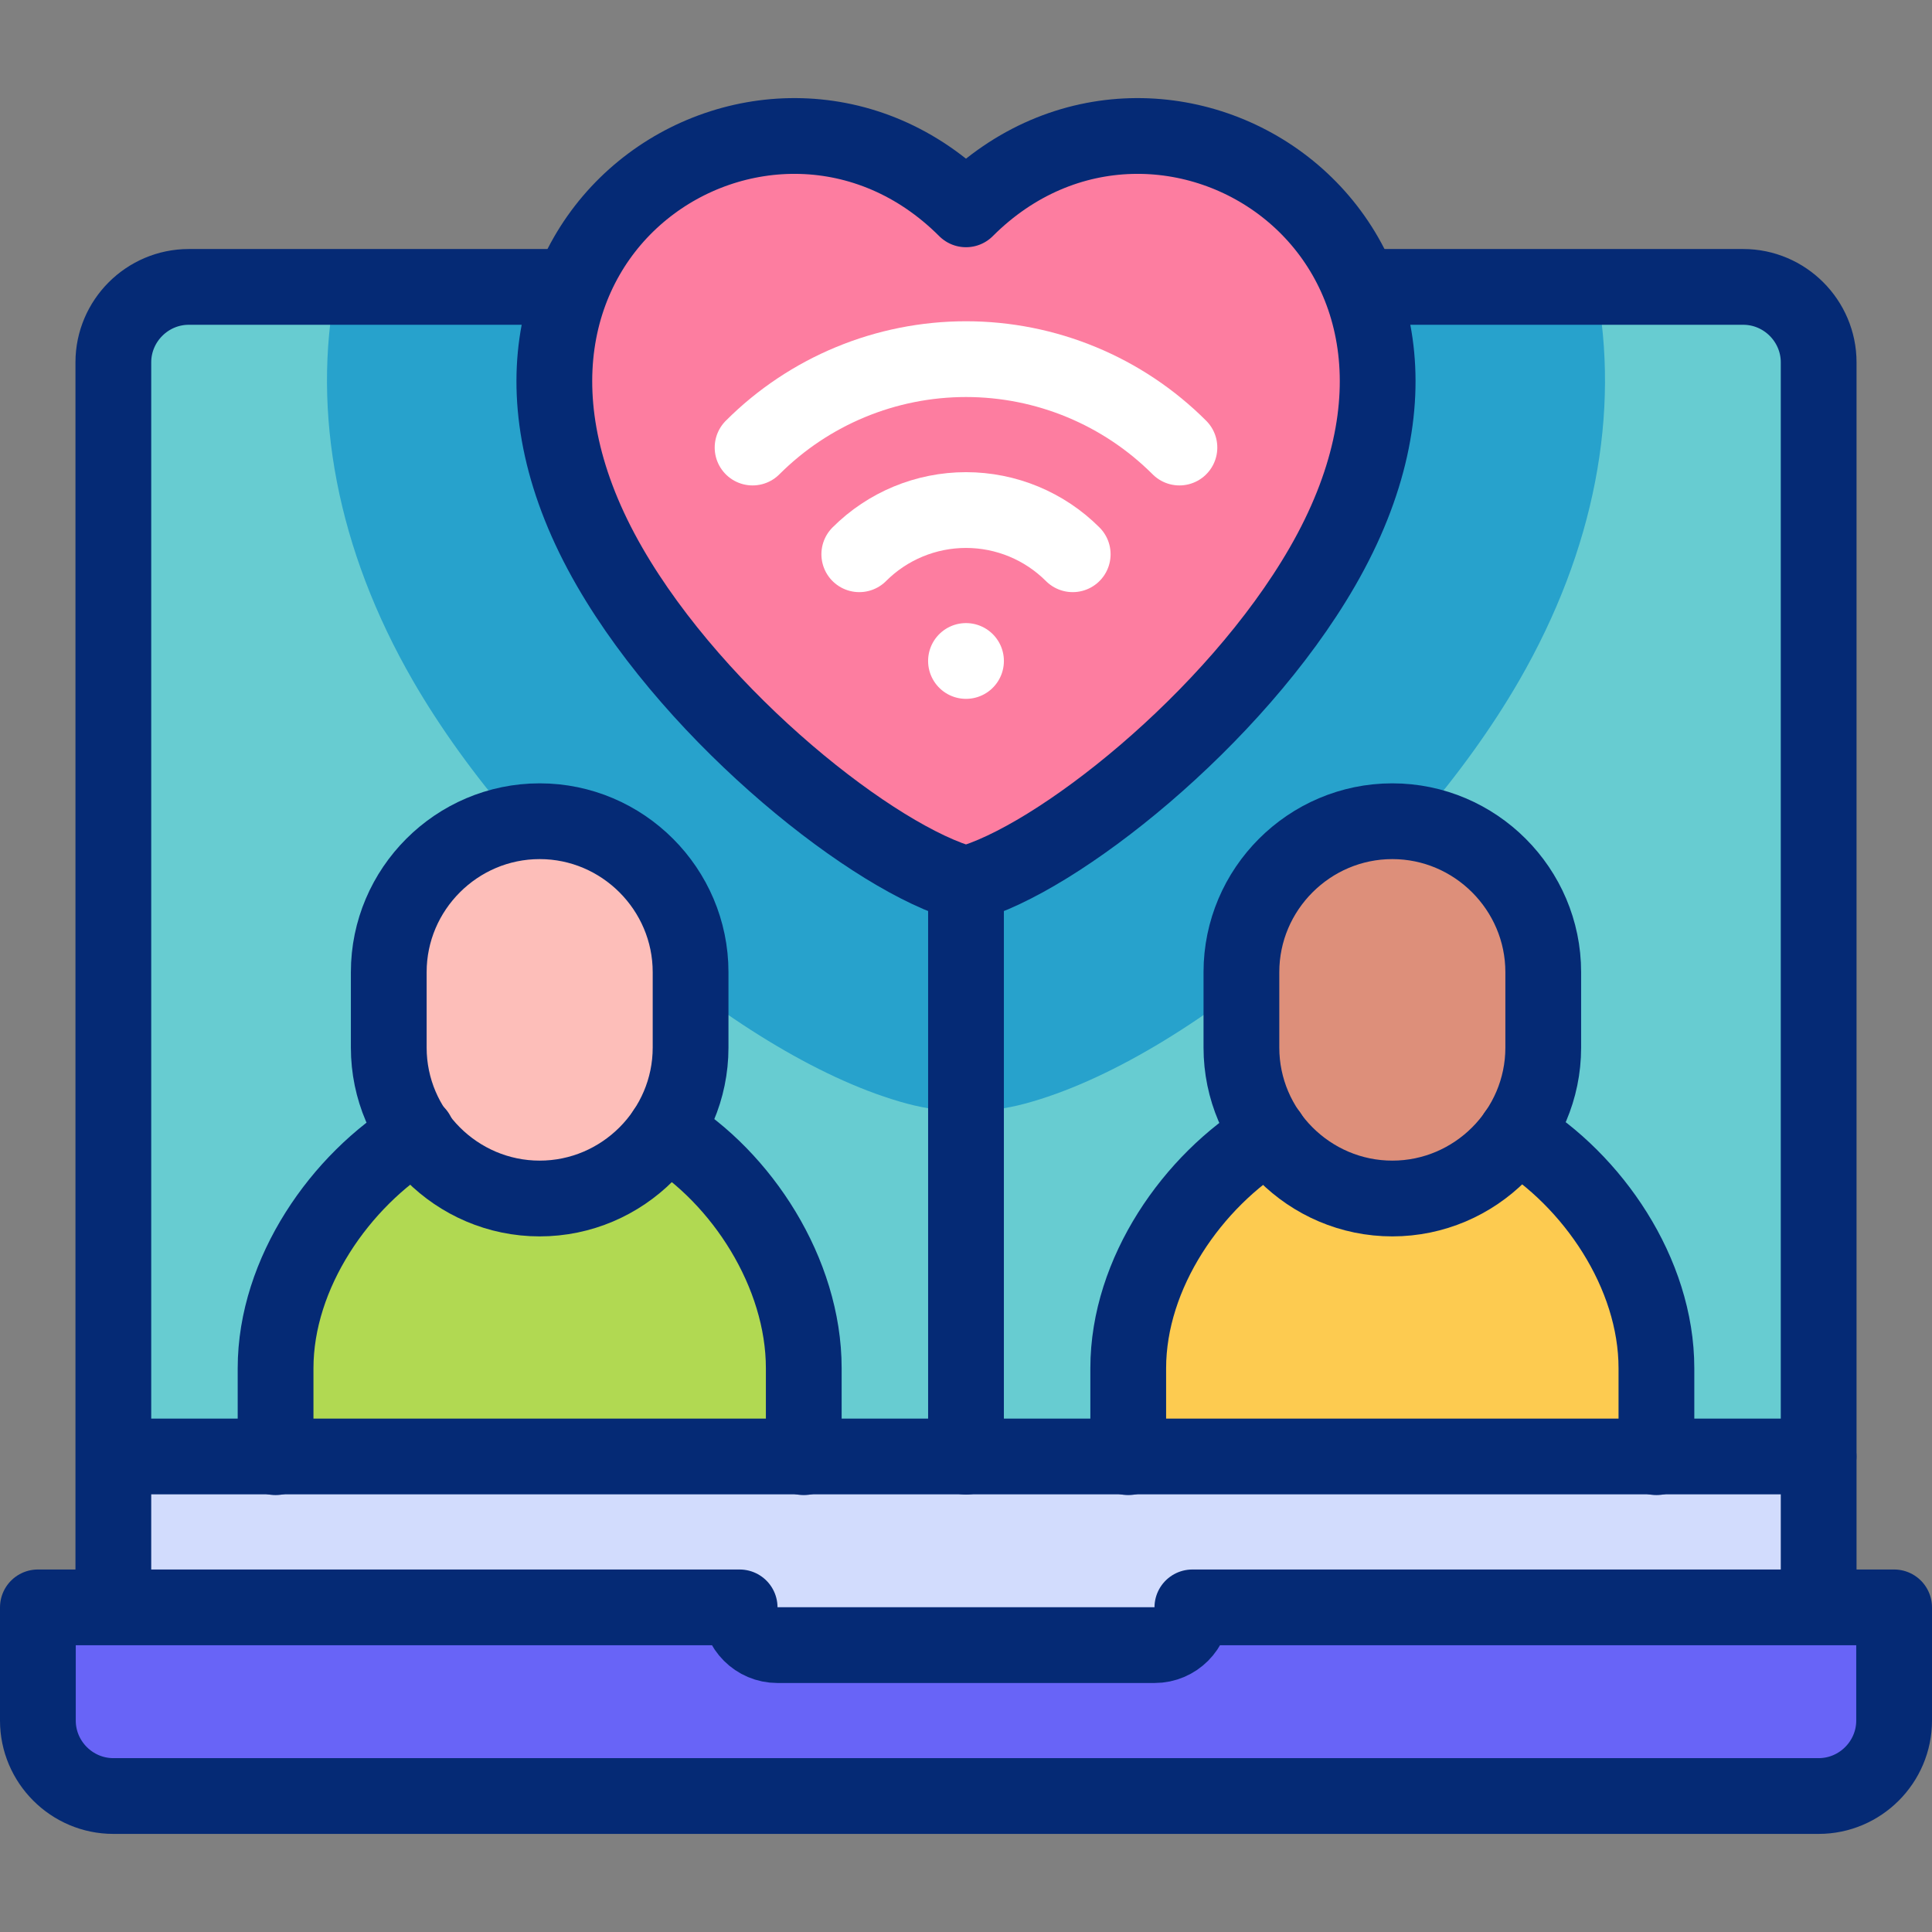 <svg version="1.1" id="Capa_1" xmlns="http://www.w3.org/2000/svg" xmlns:xlink="http://www.w3.org/1999/xlink" x="0px" y="0px" viewBox="0 0 510 510" style="enable-background:new 0 0 510 510;" xml:space="preserve">
<rect x="0" y="0" width="510" height="510" fill="#808080" stroke="none"/>
<g>
	<g>
		<path style="fill-rule:evenodd;clip-rule:evenodd;fill:#67CCD1;" d="M49.838,75.734c-10.955,0-19.919,8.964-19.919,19.918v324.404&#10;&#9;&#9;&#9;h450.161V95.652c0-10.955-8.964-19.918-19.919-19.918H49.838z"/>
		<path style="fill-rule:evenodd;clip-rule:evenodd;fill:#27A2CC;" d="M239.471,291.344c5.087,1.363,10.307,2.044,15.529,2.044&#10;&#9;&#9;&#9;c5.221,0,10.442-0.682,15.528-2.044c43.056-11.536,101.593-61.638,130.488-111.685c19.944-34.545,26.771-70.788,20.304-103.926&#10;&#9;&#9;&#9;H88.678c-6.466,33.137,0.362,69.38,20.307,103.925C137.878,229.706,196.415,279.808,239.471,291.344z"/>
		<rect x="30.865" y="384.47" style="fill-rule:evenodd;clip-rule:evenodd;fill:#D2DCFD;" width="448.269" height="49.704"/>
		<path style="fill-rule:evenodd;clip-rule:evenodd;fill:#FDCB50;" d="M400.17,299.277l-65.106,0.17&#10;&#9;&#9;&#9;c-20.172,12.251-37.239,36.546-37.239,61.745v23.476h139.43v-23.476C437.255,335.995,420.342,311.528,400.17,299.277z"/>
		<path style="fill-rule:evenodd;clip-rule:evenodd;fill:#B1D952;" d="M175.61,298.562l-65.55,0.719&#10;&#9;&#9;&#9;c-20.172,12.251-37.315,36.712-37.315,61.911v23.476h139.43v-23.476C212.175,335.995,195.782,310.813,175.61,298.562z"/>
		<path style="fill-rule:evenodd;clip-rule:evenodd;fill:#DD8F7A;" d="M367.54,216.782L367.54,216.782&#10;&#9;&#9;&#9;c21.911,0,39.838,17.926,39.838,39.838v19.918c0,21.911-17.927,39.838-39.838,39.838h0c-21.91,0-39.837-17.927-39.837-39.838&#10;&#9;&#9;&#9;V256.62C327.703,234.708,345.63,216.782,367.54,216.782z"/>
		<path style="fill-rule:evenodd;clip-rule:evenodd;fill:#FDBEB9;" d="M142.459,216.782L142.459,216.782&#10;&#9;&#9;&#9;c21.911,0,39.838,17.926,39.838,39.838v19.918c0,21.911-17.927,39.838-39.837,39.838h0c-21.91,0-39.837-17.927-39.837-39.838&#10;&#9;&#9;&#9;V256.62C102.622,234.708,120.549,216.782,142.459,216.782z"/>
		<path style="fill-rule:evenodd;clip-rule:evenodd;fill:#6864F7;" d="M29.919,474.105h450.163c10.955,0,19.918-8.963,19.918-19.918&#10;&#9;&#9;&#9;v-29.878H314.756c0,5.478-4.481,9.959-9.959,9.959h-99.593c-5.478,0-9.959-4.481-9.959-9.959H10v29.878&#10;&#9;&#9;&#9;C10,465.142,18.963,474.105,29.919,474.105z"/>
		<path style="fill-rule:evenodd;clip-rule:evenodd;fill:#FD7DA0;" d="M349.055,149.659C399.687,61.962,306.578,3.683,255,55.261&#10;&#9;&#9;&#9;c-51.578-51.578-144.686,6.701-94.054,94.398c23.302,40.361,70.3,77.365,94.054,83.73&#10;&#9;&#9;&#9;C278.754,227.024,325.752,190.02,349.055,149.659z"/>
	</g>
	<g>
		
			<path style="fill-rule:evenodd;clip-rule:evenodd;fill:none;stroke:#052A75;stroke-width:20;stroke-linecap:round;stroke-linejoin:round;stroke-miterlimit:10;" d="&#10;&#9;&#9;&#9;M367.54,216.782L367.54,216.782c21.911,0,39.838,17.926,39.838,39.838v19.918c0,21.911-17.927,39.838-39.838,39.838h0&#10;&#9;&#9;&#9;c-21.91,0-39.837-17.927-39.837-39.838V256.62C327.703,234.708,345.63,216.782,367.54,216.782z"/>
		
			<path style="fill-rule:evenodd;clip-rule:evenodd;fill:none;stroke:#052A75;stroke-width:20;stroke-linecap:round;stroke-linejoin:round;stroke-miterlimit:10;" d="&#10;&#9;&#9;&#9;M142.459,216.782L142.459,216.782c21.911,0,39.838,17.926,39.838,39.838v19.918c0,21.911-17.927,39.838-39.837,39.838h0&#10;&#9;&#9;&#9;c-21.91,0-39.837-17.927-39.837-39.838V256.62C102.622,234.708,120.549,216.782,142.459,216.782z"/>
		
			<path style="fill-rule:evenodd;clip-rule:evenodd;fill:none;stroke:#052A75;stroke-width:20;stroke-linecap:round;stroke-linejoin:round;stroke-miterlimit:10;" d="&#10;&#9;&#9;&#9;M29.919,474.105h450.163c10.955,0,19.918-8.963,19.918-19.918v-29.878H314.756c0,5.478-4.481,9.959-9.959,9.959h-99.593&#10;&#9;&#9;&#9;c-5.478,0-9.959-4.481-9.959-9.959H10v29.878C10,465.142,18.963,474.105,29.919,474.105z"/>
		
			<path style="fill-rule:evenodd;clip-rule:evenodd;fill:none;stroke:#052A75;stroke-width:20;stroke-linecap:round;stroke-linejoin:round;stroke-miterlimit:10;" d="&#10;&#9;&#9;&#9;M480.081,420.056V95.652c0-10.955-8.964-19.918-19.919-19.918h-96.493 M146.331,75.734H49.838&#10;&#9;&#9;&#9;c-10.955,0-19.919,8.964-19.919,19.918v324.404"/>
		
			<line style="fill-rule:evenodd;clip-rule:evenodd;fill:none;stroke:#052A75;stroke-width:20;stroke-linecap:round;stroke-linejoin:round;stroke-miterlimit:10;" x1="255" y1="233.389" x2="255" y2="384.524"/>
		
			<path style="fill-rule:evenodd;clip-rule:evenodd;fill:none;stroke:#052A75;stroke-width:20;stroke-linecap:round;stroke-linejoin:round;stroke-miterlimit:10;" d="&#10;&#9;&#9;&#9;M175.61,298.562c20.172,12.251,36.565,37.433,36.565,62.63v23.476 M72.745,384.668v-23.476c0-25.198,17.143-49.659,37.315-61.911"/>
		
			<path style="fill-rule:evenodd;clip-rule:evenodd;fill:none;stroke:#052A75;stroke-width:20;stroke-linecap:round;stroke-linejoin:round;stroke-miterlimit:10;" d="&#10;&#9;&#9;&#9;M400.17,299.277c20.172,12.251,37.085,36.718,37.085,61.915v23.476 M297.825,384.668v-23.476&#10;&#9;&#9;&#9;c0-25.198,17.067-49.493,37.239-61.745"/>
		
			<path style="fill-rule:evenodd;clip-rule:evenodd;fill:none;stroke:#052A75;stroke-width:20;stroke-linecap:round;stroke-linejoin:round;stroke-miterlimit:10;" d="&#10;&#9;&#9;&#9;M349.055,149.659C399.687,61.962,306.578,3.683,255,55.261c-51.578-51.578-144.686,6.701-94.054,94.398&#10;&#9;&#9;&#9;c23.302,40.361,70.3,77.365,94.054,83.73C278.754,227.024,325.752,190.02,349.055,149.659z"/>
		
			<path style="fill-rule:evenodd;clip-rule:evenodd;fill:none;stroke:#FFFFFF;stroke-width:20;stroke-linecap:round;stroke-linejoin:round;stroke-miterlimit:10;" d="&#10;&#9;&#9;&#9;M198.662,118.14c14.942-14.942,35.207-23.336,56.338-23.336c21.131,0,41.397,8.394,56.338,23.336"/>
		
			<path style="fill-rule:evenodd;clip-rule:evenodd;fill:none;stroke:#FFFFFF;stroke-width:20;stroke-linecap:round;stroke-linejoin:round;stroke-miterlimit:10;" d="&#10;&#9;&#9;&#9;M226.831,146.309c7.471-7.471,17.604-11.668,28.169-11.668c10.565,0,20.698,4.197,28.169,11.668"/>
		
			<line style="fill-rule:evenodd;clip-rule:evenodd;fill:none;stroke:#FFFFFF;stroke-width:20;stroke-linecap:round;stroke-linejoin:round;stroke-miterlimit:10;" x1="255.004" y1="174.479" x2="254.996" y2="174.479"/>
		
			<line style="fill-rule:evenodd;clip-rule:evenodd;fill:none;stroke:#052A75;stroke-width:20;stroke-linecap:round;stroke-linejoin:round;stroke-miterlimit:10;" x1="29.991" y1="384.47" x2="480.064" y2="384.47"/>
	</g>
</g>
<g>
</g>
<g>
</g>
<g>
</g>
<g>
</g>
<g>
</g>
<g>
</g>
<g>
</g>
<g>
</g>
<g>
</g>
<g>
</g>
<g>
</g>
<g>
</g>
<g>
</g>
<g>
</g>
<g>
</g>
</svg>